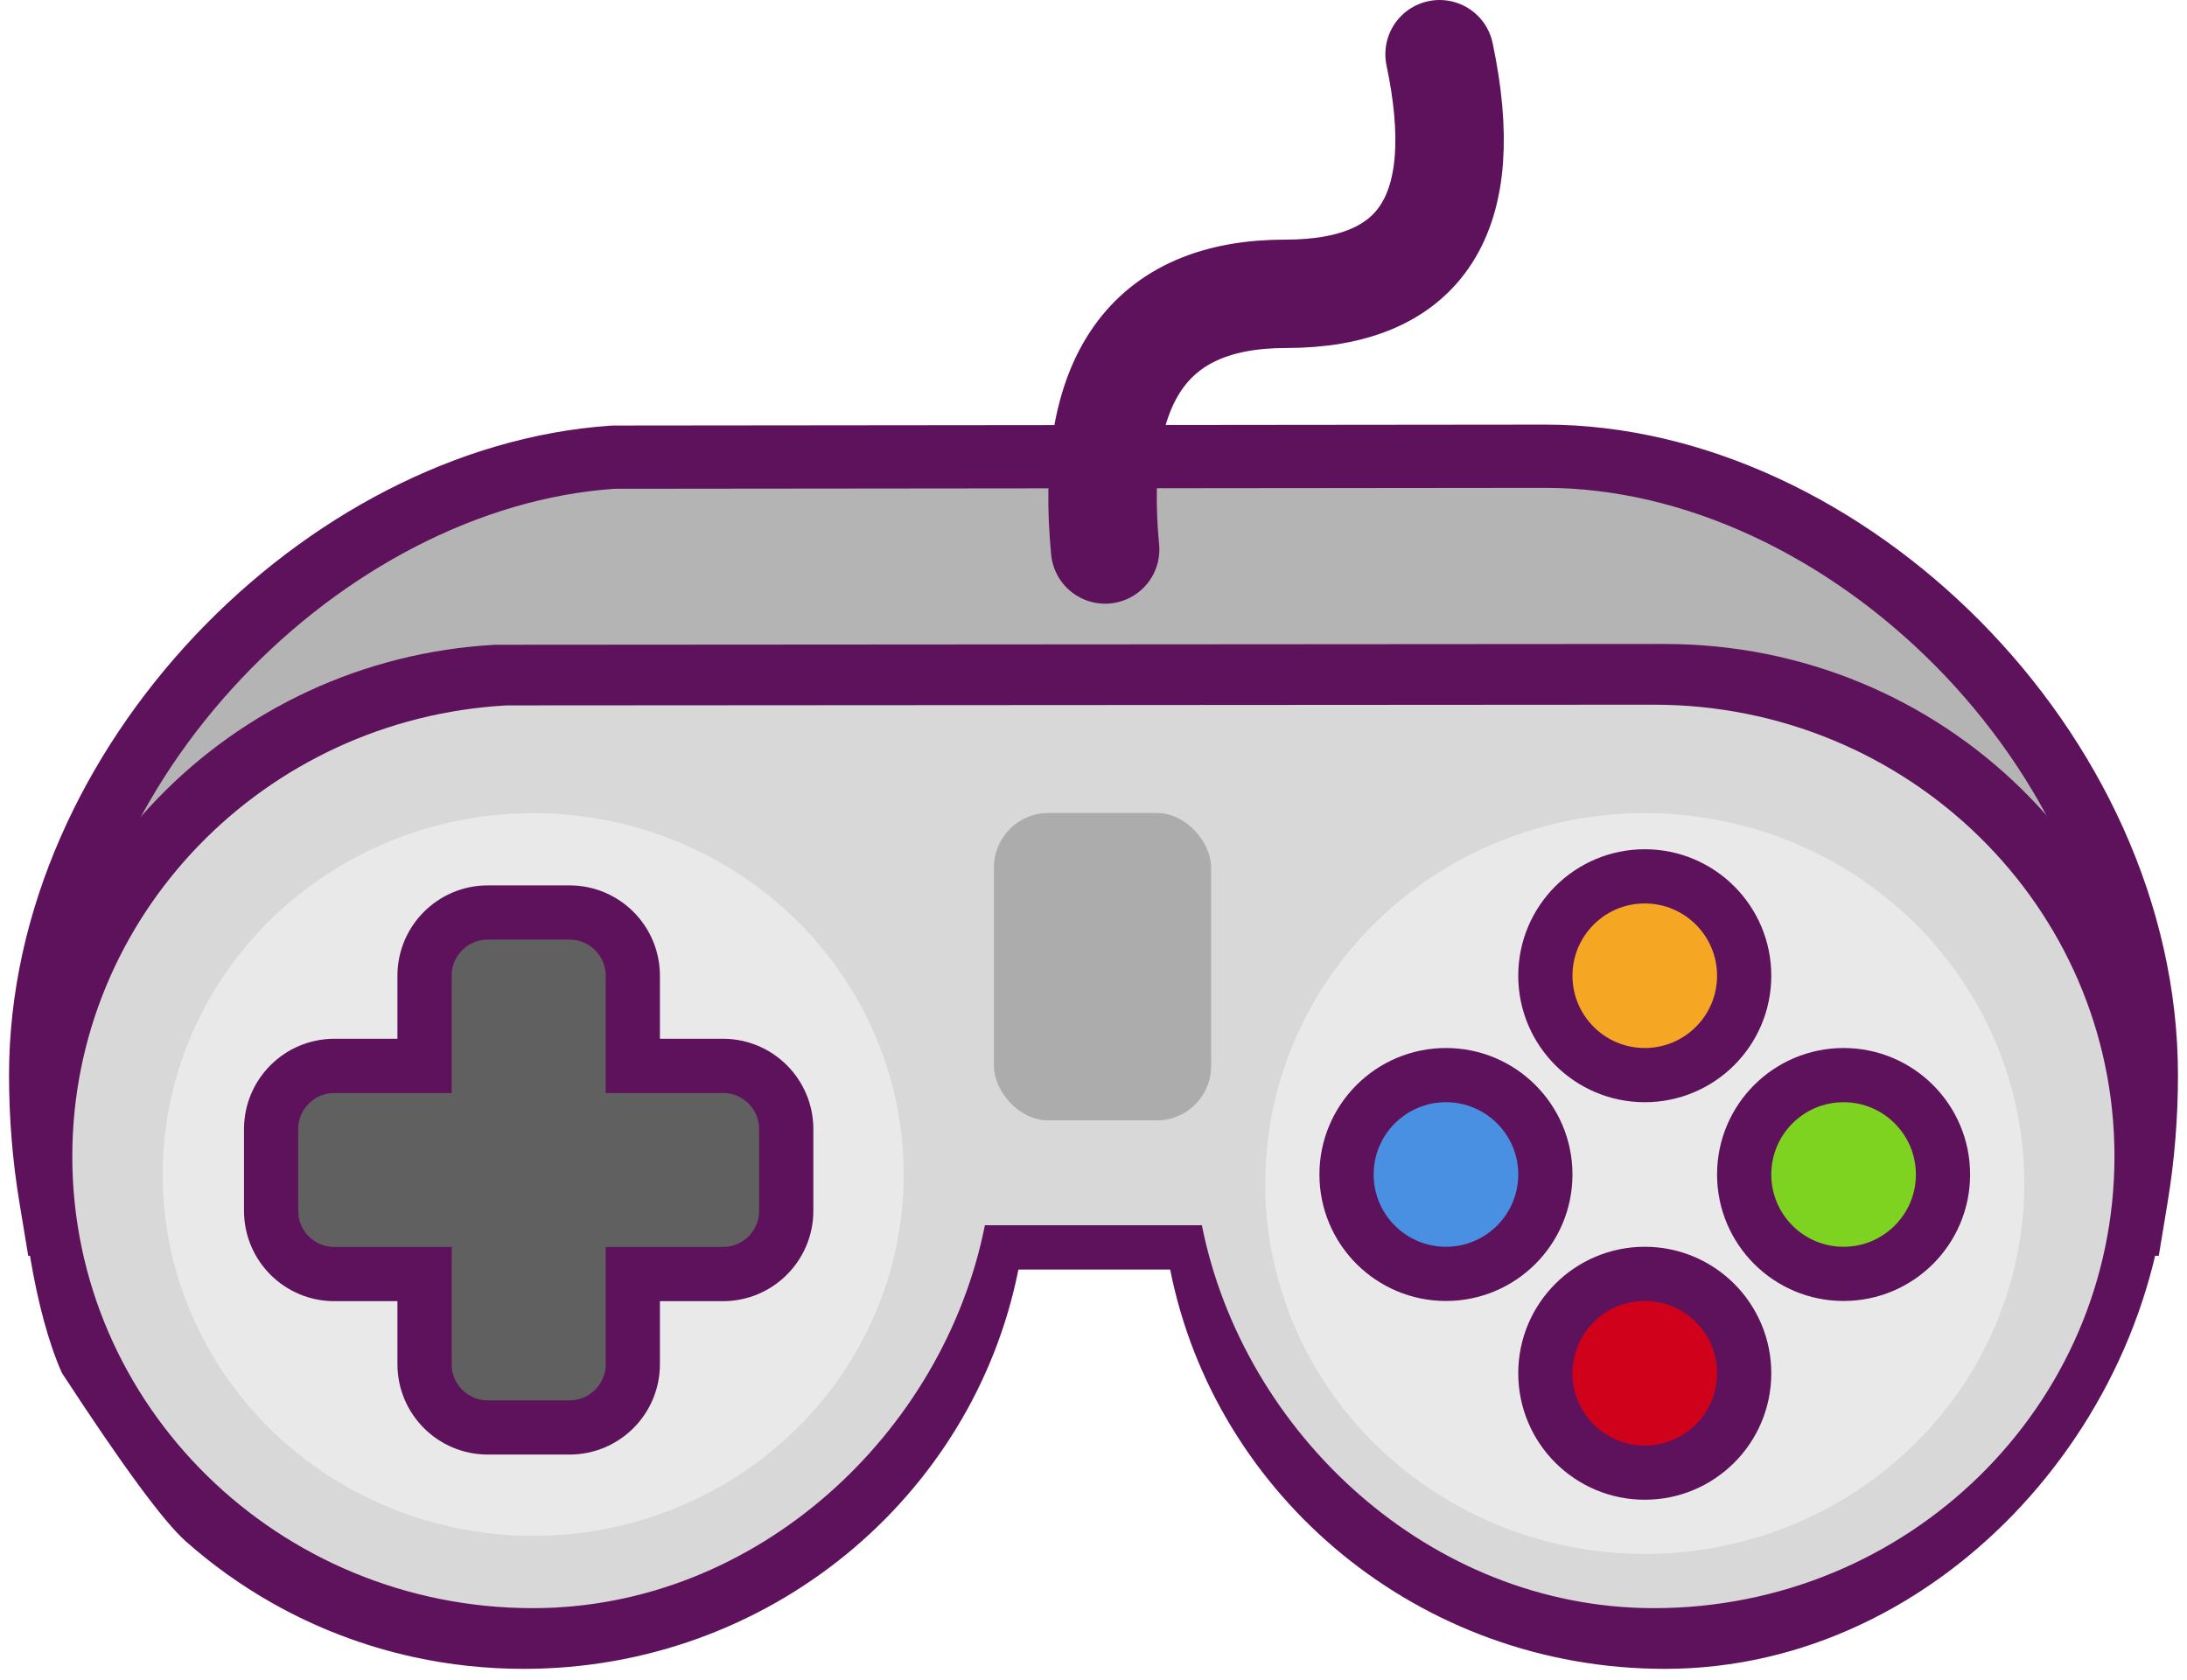 <svg width="121px" height="93px" viewBox="0 0 121 93" xmlns="http://www.w3.org/2000/svg" cl-svg="1536432303445"><defs><rect id="icon-project-game-path-1" x="54" y="42" width="12" height="17" rx="3"/><filter x="-4.2%" y="-2.9%" width="108.3%" height="105.9%" filterUnits="objectBoundingBox" id="icon-project-game-filter-2"><feOffset dx="0" dy="1" in="SourceAlpha" result="shadowOffsetInner1"/><feComposite in="shadowOffsetInner1" in2="SourceAlpha" operator="arithmetic" k2="-1" k3="1" result="shadowInnerInner1"/><feColorMatrix values="0 0 0 0 1 0 0 0 0 1 0 0 0 0 1 0 0 0 0.352 0" type="matrix" in="shadowInnerInner1"/></filter></defs><g stroke="none" stroke-width="1" fill="none" fill-rule="evenodd"><g transform="translate(1, 3)"><path d="M61.984,64.373 L57.016,64.373 L56.954,64.75 L2.046,64.75 L1.804,63.286 C1.436,61.068 1.25,58.798 1.25,56.5 C1.25,39.271 16.938,23.396 32.881,22.305 L32.998,22.301 L84.02,22.25 C84.101,22.251 84.169,22.251 84.326,22.25 C84.411,22.25 84.411,22.25 84.5,22.25 C101.045,22.25 117.75,38.501 117.75,56.5 C117.75,58.798 117.564,61.068 117.196,63.286 L116.954,64.75 L62.046,64.75 L61.984,64.373 Z" stroke="#5E125C" stroke-width="3.5" fill="#B4B4B4"/><path d="M2.426,72.984 C0.922,69.622 0.087,63.907 0.087,60 C0.087,45.409 11.728,33.486 26.395,32.683 L90.587,32.64 C90.762,32.641 90.938,32.64 91.113,32.64 C106.515,32.64 119,44.889 119,60 C119,75.111 106.515,89.36 91.113,89.36 C77.546,89.36 66.242,79.855 63.742,67.262 L55.345,67.262 C52.845,79.855 41.541,89.36 27.974,89.36 C25.898,89.36 23.875,89.138 21.928,88.716 C19.126,88.108 16.481,87.086 14.065,85.72 C12.344,84.746 10.738,83.597 9.274,82.297 C8.052,81.213 5.769,78.108 2.426,72.984 Z" fill="#5E125C" fill-rule="nonzero"/><path d="M90.026,36 C90.186,36.001 90.346,36 90.506,36 C104.579,36 115.987,47.193 115.987,61 C115.987,74.807 104.579,86 90.506,86 C78.11,86 67.781,76.315 65.496,64.808 L53.491,64.808 C51.206,76.315 40.877,86 28.481,86 C14.408,86 3,74.807 3,61 C3,47.668 13.637,36.773 27.038,36.039 L90.026,36 Z" fill="#D8D8D8"/><ellipse fill="#E9E9E9" cx="28.5" cy="62" rx="20.5" ry="20"/><ellipse fill="#E9E9E9" cx="90" cy="62.5" rx="21" ry="20.5"/><circle stroke="#5E125C" stroke-width="3" fill="#F5A623" cx="90" cy="51" r="5.5"/><circle stroke="#5E125C" stroke-width="3" fill="#D0021B" cx="90" cy="73" r="5.5"/><circle stroke="#5E125C" stroke-width="3" fill="#7ED321" cx="101" cy="62" r="5.5"/><circle stroke="#5E125C" stroke-width="3" fill="#4A90E2" cx="79" cy="62" r="5.5"/><path d="M34.011,55.989 L39,55.989 C40.933,55.989 42.5,57.556 42.5,59.489 L42.5,64.011 C42.5,65.944 40.933,67.511 39,67.511 L34.011,67.511 L34.011,72.5 C34.011,74.433 32.444,76 30.511,76 L25.989,76 C24.056,76 22.489,74.433 22.489,72.5 L22.489,67.511 L17.5,67.511 C15.567,67.511 14,65.944 14,64.011 L14,59.489 C14,57.556 15.567,55.989 17.5,55.989 L22.489,55.989 L22.489,51 C22.489,49.067 24.056,47.5 25.989,47.5 L30.511,47.5 C32.444,47.5 34.011,49.067 34.011,51 L34.011,55.989 Z" stroke="#5E125C" stroke-width="3" fill="#606060"/><g opacity="0.206"><use fill="#353535" fill-rule="evenodd" href="#icon-project-game-path-1"/><use fill="black" fill-opacity="1" filter="url(#filter-2)" href="#icon-project-game-path-1"/></g><path d="M60.144,27.41 C59.244,17.977 62.57,13.261 70.12,13.261 C77.671,13.261 80.513,8.841 78.647,0" stroke="#5E125C" stroke-width="6" stroke-linecap="round"/></g></g></svg>